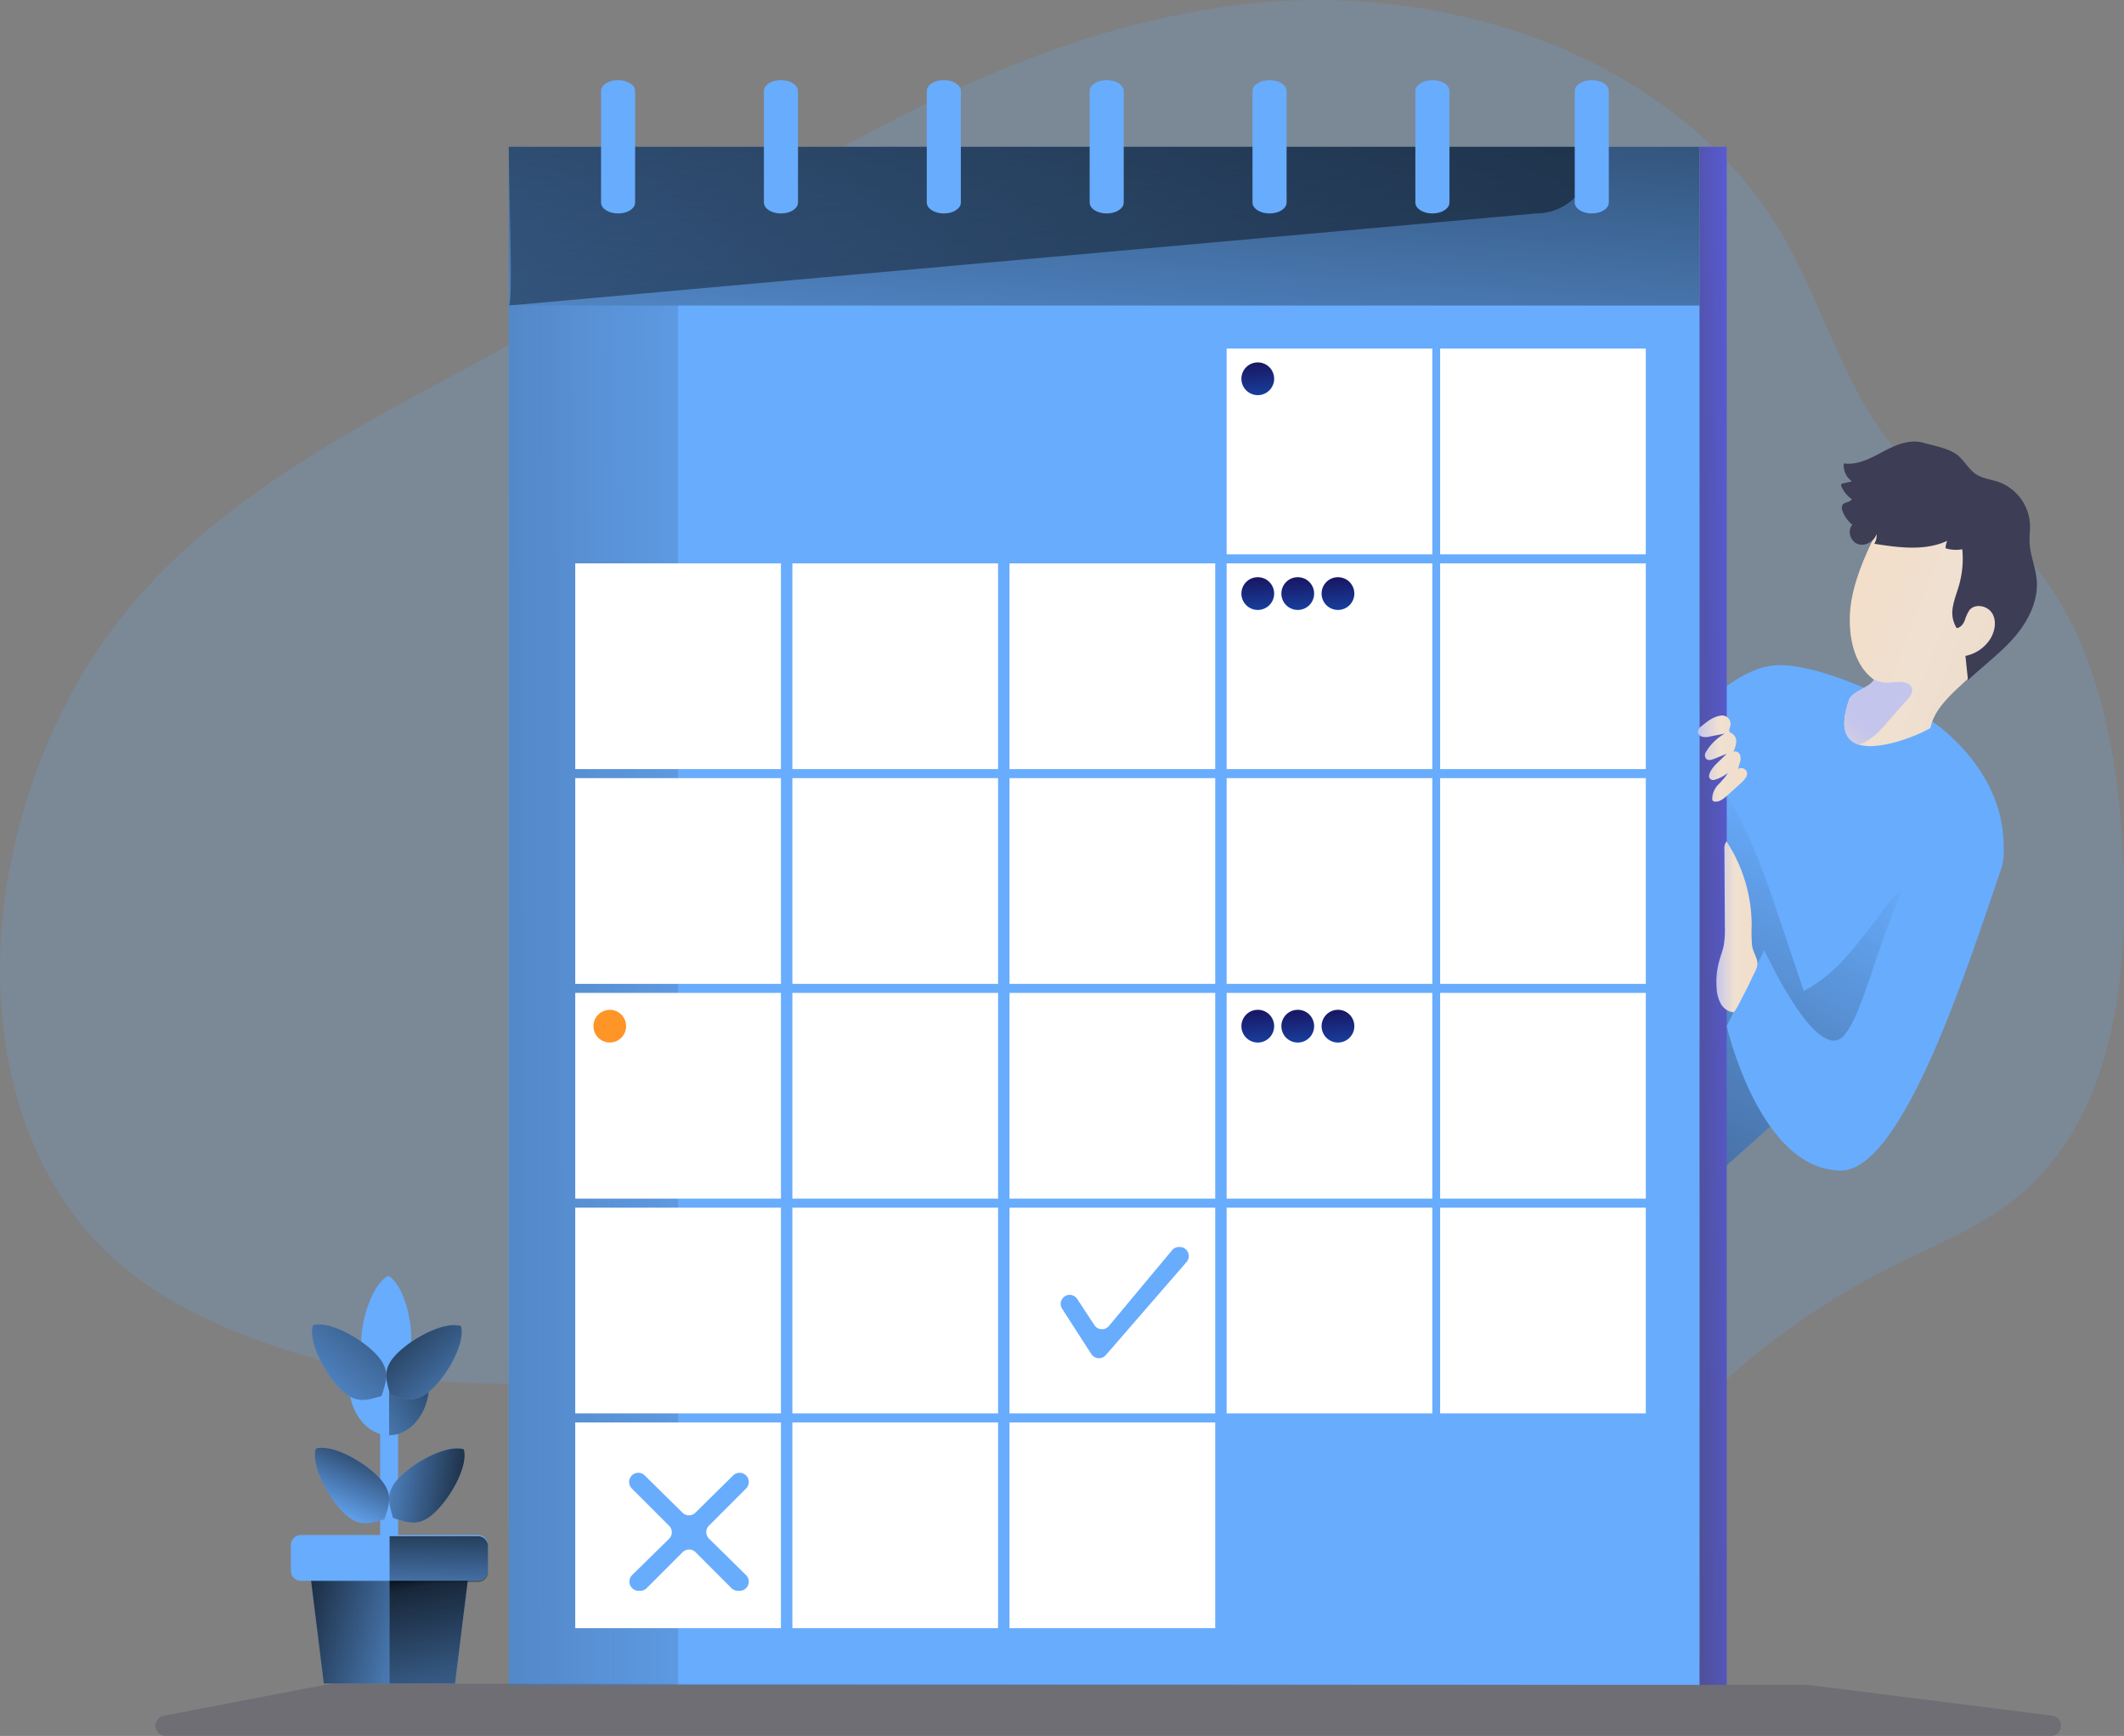 <svg xmlns="http://www.w3.org/2000/svg" xmlns:xlink="http://www.w3.org/1999/xlink" data-name="Layer 1" viewBox="0 0 730.56 597" id="Calendar"><rect x="0" y="0" width="730.56" height="597" fill="#808080" stroke="none"/><defs><linearGradient id="d" x1="637.47" x2="466.49" y1="283.45" y2="605.18" gradientUnits="userSpaceOnUse"><stop offset=".02" stop-opacity="0"></stop><stop offset=".32" stop-color="#16161f" stop-opacity=".36" class="stopColor17161f svgShape"></stop><stop offset=".76" stop-color="#323247" stop-opacity=".82" class="stopColor343247 svgShape"></stop><stop offset=".99" stop-color="#3d3d56" class="stopColor3f3d56 svgShape"></stop></linearGradient><linearGradient id="a" x1="405.81" x2="386.77" y1="-69.41" y2="192.03" gradientUnits="userSpaceOnUse"><stop offset=".01"></stop><stop offset=".1" stop-opacity=".77"></stop><stop offset=".99" stop-opacity="0"></stop></linearGradient><linearGradient id="e" x1="398.24" x2="329.99" y1="275.01" y2="-88.98" xlink:href="#a"></linearGradient><linearGradient id="f" x1="307.07" x2="-264.01" y1="341.96" y2="343.64" gradientUnits="userSpaceOnUse"><stop offset=".03" stop-opacity="0"></stop><stop offset=".62" stop-color="#282838" stop-opacity=".66" class="stopColor292838 svgShape"></stop><stop offset=".99" stop-color="#3d3d56" class="stopColor3f3d56 svgShape"></stop></linearGradient><linearGradient id="g" x1="635" x2="479.85" y1="314.35" y2="316.42" gradientUnits="userSpaceOnUse"><stop offset="0" stop-color="#68acfd" class="stopColor68e1fd svgShape"></stop><stop offset=".01" stop-color="#67aaf9" class="stopColor67ddf9 svgShape"></stop><stop offset=".12" stop-color="#5c5ece" class="stopColor5cb3ce svgShape"></stop><stop offset=".24" stop-color="#595bd4" class="stopColor538ea9 svgShape"></stop><stop offset=".37" stop-color="#4c4d8b" class="stopColor4c718b svgShape"></stop><stop offset=".5" stop-color="#464773" class="stopColor465a73 svgShape"></stop><stop offset=".63" stop-color="#424363" class="stopColor424a63 svgShape"></stop><stop offset=".79" stop-color="#404059" class="stopColor404059 svgShape"></stop><stop offset=".99" stop-color="#3d3d56" class="stopColor3f3d56 svgShape"></stop></linearGradient><linearGradient id="b" x1="432.31" x2="434.19" y1="125.53" y2="154.06" gradientUnits="userSpaceOnUse"><stop offset="0" stop-color="#181966" class="stopColor183866 svgShape"></stop><stop offset="1" stop-color="#167ffc" class="stopColor1a7fc1 svgShape"></stop></linearGradient><linearGradient id="h" x1="432.31" x2="434.19" y1="199.4" y2="227.94" xlink:href="#b"></linearGradient><linearGradient id="i" x1="446.11" x2="447.98" y1="199.4" y2="227.94" xlink:href="#b"></linearGradient><linearGradient id="j" x1="459.9" x2="461.77" y1="199.4" y2="227.94" xlink:href="#b"></linearGradient><linearGradient id="k" x1="432.31" x2="434.19" y1="348.17" y2="376.71" xlink:href="#b"></linearGradient><linearGradient id="l" x1="446.11" x2="447.98" y1="348.17" y2="376.71" xlink:href="#b"></linearGradient><linearGradient id="m" x1="459.9" x2="461.77" y1="348.17" y2="376.71" xlink:href="#b"></linearGradient><linearGradient id="n" x1="703.16" x2="610.33" y1="232.81" y2="196.61" gradientUnits="userSpaceOnUse"><stop offset="0" stop-color="#c4c5ec" class="stopColorecc4d7 svgShape"></stop><stop offset=".16" stop-color="#eddccb" class="stopColoredcbd5 svgShape"></stop><stop offset=".42" stop-color="#efe0d1" class="stopColorefd4d1 svgShape"></stop><stop offset=".7" stop-color="#f2dec9" class="stopColorf2eac9 svgShape"></stop></linearGradient><linearGradient id="c" x1="584" x2="600.93" y1="260.94" y2="260.94" gradientUnits="userSpaceOnUse"><stop offset="0" stop-color="#c4c5ec" class="stopColorecc4d7 svgShape"></stop><stop offset=".42" stop-color="#efe0d1" class="stopColorefd4d1 svgShape"></stop><stop offset="1" stop-color="#f2dec9" class="stopColorf2eac9 svgShape"></stop></linearGradient><linearGradient id="o" x1="590.37" x2="604.5" y1="318.78" y2="318.78" xlink:href="#c"></linearGradient><linearGradient id="p" x1="638.94" x2="600.41" y1="248.77" y2="294.02" xlink:href="#c"></linearGradient><linearGradient id="q" x1="129.91" x2="114.49" y1="489.49" y2="523.36" xlink:href="#a"></linearGradient><linearGradient id="r" x1="166.69" x2="119.52" y1="513.04" y2="506.99" xlink:href="#a"></linearGradient><linearGradient id="s" x1="168.06" x2="109.09" y1="465.56" y2="502.46" xlink:href="#a"></linearGradient><linearGradient id="t" x1="157.73" x2="94.22" y1="423.43" y2="497.22" xlink:href="#a"></linearGradient><linearGradient id="u" x1="94.15" x2="160.05" y1="553.37" y2="571.71" xlink:href="#a"></linearGradient><linearGradient id="v" x1="142.27" x2="162.11" y1="536.62" y2="631.72" xlink:href="#a"></linearGradient><linearGradient id="w" x1="151.14" x2="150.53" y1="515.96" y2="563.45" xlink:href="#a"></linearGradient><linearGradient id="x" x1="125.42" x2="174.1" y1="444.63" y2="498.46" xlink:href="#a"></linearGradient></defs><path fill="#68acfd" d="M158.65,127.55C115.48,150.61,71,174.76,40.91,213.38,22.84,236.6,10.8,264.24,4.46,293-6.4,342.09,1.64,399,39,432.76,52,444.56,67.9,452.89,84.3,459.29a243,243,0,0,0,106.91,15.85c29.87-2.33,59.69-10.2,89.41-6.45,36.25,4.56,67.9,25.76,101.67,39.72A265.45,265.45,0,0,0,515,526.51c11.36-1.38,22.86-3.59,32.85-9.17,11.86-6.63,20.65-17.46,30-27.36a261.75,261.75,0,0,1,73.46-54.69c14.43-7.22,29.72-13.21,42.25-23.37,33-26.7,38.65-74.48,36.73-116.85s-11.47-89.14-45.38-114.87c-7.57-5.74-16.09-10.19-23.43-16.24C637,143.78,629.68,110,614,82.39,578.84,20.65,500.39-6.38,429.76,1.26,328.55,12.21,245.66,81.08,158.65,127.55Z" opacity=".18" class="color68e1fd svgShape"></path><path fill="#68acfd" d="M688.92,295.5C688,304,677.51,318.27,663,334.31c-23.78,26.24-58.33,57.19-79.11,75.22h0c-10.72,9.31-17.77,15.18-17.77,15.18V263.17s25.16-32.22,43.44-34.29,55.17,19.31,55.17,19.31S692,265.94,688.92,295.5Z" class="color68e1fd svgShape"></path><path fill="url(#d)" d="M663,334.31c-23.78,26.24-58.33,57.19-79.11,75.22-1.55-2.47-1.86-5.83-2-8.87-.55-15.19-.42-30.4-.28-45.6.13-14.76.26-29.51,1.19-44.24.88-13.72,2.56-27.75,8.84-40a15.34,15.34,0,0,1,3.45,4.48C603,288.89,608,303.88,613,318.76q3.71,11,7.42,22.09A53,53,0,0,0,635.05,329c3.8-4.21,7.19-8.76,10.68-13.22,2.44-3.12,7.2-12,11-8.66C662.89,312.49,663.39,324.78,663,334.31Z" style="isolation:isolate"></path><rect width="409.59" height="474.37" x="175" y="50.48" fill="#68acfd" class="color68e1fd svgShape"></rect><rect width="409.59" height="474.37" x="175" y="50.48" fill="url(#a)" style="isolation:isolate"></rect><path fill="url(#e)" d="M528.3,73.41,175,105.08c1.59,0,0-44,0-54.6H547.5V54.2A19.21,19.21,0,0,1,528.3,73.41Z" style="isolation:isolate"></path><rect width="409.59" height="474.37" x="175" y="105.08" fill="#68acfd" class="color68e1fd svgShape"></rect><rect width="58.23" height="474.37" x="175" y="105.08" fill="url(#f)" style="isolation:isolate"></rect><rect width="70.75" height="70.75" x="197.86" y="193.74" fill="#ffffff" class="colorffffff svgShape"></rect><rect width="70.75" height="70.75" x="272.54" y="193.74" fill="#ffffff" class="colorffffff svgShape"></rect><rect width="70.75" height="70.75" x="347.23" y="193.74" fill="#ffffff" class="colorffffff svgShape"></rect><rect width="70.75" height="70.75" x="421.91" y="193.74" fill="#ffffff" class="colorffffff svgShape"></rect><rect width="70.75" height="70.75" x="197.86" y="267.6" fill="#ffffff" class="colorffffff svgShape"></rect><rect width="70.75" height="70.75" x="272.54" y="267.6" fill="#ffffff" class="colorffffff svgShape"></rect><rect width="70.75" height="70.75" x="347.23" y="267.6" fill="#ffffff" class="colorffffff svgShape"></rect><rect width="70.75" height="70.75" x="421.91" y="267.6" fill="#ffffff" class="colorffffff svgShape"></rect><rect width="70.75" height="70.75" x="197.86" y="341.46" fill="#ffffff" class="colorffffff svgShape"></rect><rect width="70.75" height="70.75" x="272.54" y="341.46" fill="#ffffff" class="colorffffff svgShape"></rect><rect width="70.75" height="70.75" x="347.23" y="341.46" fill="#ffffff" class="colorffffff svgShape"></rect><rect width="70.75" height="70.75" x="421.91" y="341.46" fill="#ffffff" class="colorffffff svgShape"></rect><rect width="70.75" height="70.75" x="197.86" y="415.32" fill="#ffffff" class="colorffffff svgShape"></rect><rect width="70.75" height="70.75" x="272.54" y="415.32" fill="#ffffff" class="colorffffff svgShape"></rect><rect width="70.75" height="70.75" x="347.23" y="415.32" fill="#ffffff" class="colorffffff svgShape"></rect><rect width="70.75" height="70.75" x="421.91" y="415.32" fill="#ffffff" class="colorffffff svgShape"></rect><rect width="70.75" height="70.75" x="197.86" y="489.18" fill="#ffffff" class="colorffffff svgShape"></rect><rect width="70.75" height="70.75" x="272.54" y="489.18" fill="#ffffff" class="colorffffff svgShape"></rect><rect width="70.75" height="70.75" x="347.23" y="489.18" fill="#ffffff" class="colorffffff svgShape"></rect><rect width="70.75" height="70.75" x="495.34" y="193.74" fill="#ffffff" class="colorffffff svgShape"></rect><rect width="70.75" height="70.75" x="495.34" y="119.88" fill="#ffffff" class="colorffffff svgShape"></rect><rect width="70.75" height="70.75" x="421.91" y="119.88" fill="#ffffff" class="colorffffff svgShape"></rect><rect width="70.75" height="70.75" x="495.34" y="267.6" fill="#ffffff" class="colorffffff svgShape"></rect><rect width="70.75" height="70.75" x="495.34" y="341.46" fill="#ffffff" class="colorffffff svgShape"></rect><rect width="70.75" height="70.75" x="495.34" y="415.32" fill="#ffffff" class="colorffffff svgShape"></rect><path fill="#68acfd" d="M206.73 31.3V69.66c0 2.07 2.63 3.75 5.86 3.75h0c3.24 0 5.86-1.68 5.86-3.75V31.3c0-2.07-2.62-3.75-5.86-3.75h0C209.36 27.55 206.73 29.23 206.73 31.3zM262.75 31.3V69.66c0 2.07 2.62 3.75 5.86 3.75h0c3.24 0 5.86-1.68 5.86-3.75V31.3c0-2.07-2.62-3.75-5.86-3.75h0C265.37 27.55 262.75 29.23 262.75 31.3zM318.77 31.3V69.66c0 2.07 2.62 3.75 5.86 3.75h0c3.24 0 5.86-1.68 5.86-3.75V31.3c0-2.07-2.62-3.75-5.86-3.75h0C321.39 27.55 318.77 29.23 318.77 31.3zM374.79 31.3V69.66c0 2.07 2.62 3.75 5.86 3.75h0c3.23 0 5.86-1.68 5.86-3.75V31.3c0-2.07-2.63-3.75-5.86-3.75h0C377.41 27.55 374.79 29.23 374.79 31.3zM430.8 31.3V69.66c0 2.07 2.63 3.75 5.87 3.75h0c3.23 0 5.86-1.68 5.86-3.75V31.3c0-2.07-2.63-3.75-5.86-3.75h0C433.43 27.55 430.8 29.23 430.8 31.3zM486.82 31.3V69.66c0 2.07 2.63 3.75 5.86 3.75h0c3.24 0 5.87-1.68 5.87-3.75V31.3c0-2.07-2.63-3.75-5.87-3.75h0C489.45 27.55 486.82 29.23 486.82 31.3zM541.64 31.3V69.66c0 2.07 2.63 3.75 5.86 3.75h0c3.24 0 5.86-1.68 5.86-3.75V31.3c0-2.07-2.62-3.75-5.86-3.75h0C544.27 27.55 541.64 29.23 541.64 31.3z" class="color68e1fd svgShape"></path><rect width="9.32" height="528.97" x="584.6" y="50.48" fill="url(#g)" style="isolation:isolate"></rect><path fill="url(#b)" d="M438.25,130.25a5.63,5.63,0,1,1-5.62-5.62A5.63,5.63,0,0,1,438.25,130.25Z"></path><path fill="url(#h)" d="M438.25,204.12a5.63,5.63,0,1,1-5.62-5.62A5.63,5.63,0,0,1,438.25,204.12Z"></path><path fill="url(#i)" d="M452,204.12a5.63,5.63,0,1,1-5.62-5.62A5.63,5.63,0,0,1,452,204.12Z"></path><path fill="url(#j)" d="M465.83,204.12a5.63,5.63,0,1,1-5.62-5.62A5.63,5.63,0,0,1,465.83,204.12Z"></path><path fill="url(#k)" d="M438.25,352.9a5.63,5.63,0,1,1-5.62-5.63A5.62,5.62,0,0,1,438.25,352.9Z"></path><circle cx="209.74" cy="352.9" r="5.62" fill="#fe9526" class="colorff2235 svgShape"></circle><path fill="url(#l)" d="M452,352.9a5.63,5.63,0,1,1-5.62-5.63A5.62,5.62,0,0,1,452,352.9Z"></path><path fill="url(#m)" d="M465.83,352.9a5.63,5.63,0,1,1-5.62-5.63A5.62,5.62,0,0,1,465.83,352.9Z"></path><path fill="url(#n)" d="M688.25,201.7c-1.57,6.42.53,15.32-2.45,21.21-5,9.9-19.62,16.47-21.78,27.34-.13.63-16.4,8.47-24.79,5.79-4.39-1.39-6.62-5.67-3.24-15.35,1.06-3,7-4.12,8.6-6.91l-.33-.25c-8.12-6.13-9-19.12-7.32-27.79s5.53-17,9.66-24.92c3.18-6.1,10.36-9.41,17.24-9.3,8.65.15,17.78,3.61,22.28,11C689.56,188.15,689.81,195.28,688.25,201.7Z"></path><path fill="#3d3d56" d="M648.29,155c-4.43,2.34-9.14,5.1-14.1,4.35a6.71,6.71,0,0,0,2.82,6.2l-3.08.69a.84.84,0,0,0-.64.36.82.82,0,0,0,.07.68,10.14,10.14,0,0,0,3.59,4.37c-.55,1.18-2.54.92-3.22,2a2.41,2.41,0,0,0,0,2.05,11.1,11.1,0,0,0,3.4,4.77c-1.84,2-.69,5.7,1.85,6.61s5.59-.82,6.46-3.39a5.34,5.34,0,0,1-.76,3.31c8.39,1.32,17.36,2.56,25.08-1a6.58,6.58,0,0,0-.58,2.54,12.08,12.08,0,0,0,5.76.36,33.37,33.37,0,0,1-1.09,12.26c-.69,2.48-1.68,4.88-2.12,7.41A10.06,10.06,0,0,0,673,216c1.33-.12,2.27-1.37,2.78-2.6a13.38,13.38,0,0,1,1.65-3.62c2-2.34,6.16-1.48,7.77,1.11s1,6.07-.54,8.68a13.19,13.19,0,0,1-8.64,6c.29,2.79.59,5.58.88,8.36,5.27-5,11.17-9.29,15.91-14.76s8.33-12.47,7.72-19.69c-.37-4.45-2.31-8.68-2.46-13.15-.07-2,.23-4.05.15-6.07a16.46,16.46,0,0,0-10.85-14.53c-2.55-.87-5.36-1.12-7.62-2.59-2.81-1.82-4.27-5.21-7.06-7.07-3-2-7.66-2.82-11.15-3.81C657,151,652.28,152.91,648.29,155Z" class="color3f3d56 svgShape"></path><path fill="url(#c)" d="M585.38,249.62a3,3,0,0,0-1.38,2,2,2,0,0,0,1.61,1.78,5.89,5.89,0,0,0,2.57-.12l5.08-1a17.36,17.36,0,0,0-6.59,6.5,1.88,1.88,0,0,0,.09,2.05c.68.86,1.83.52,2.75.16l4.41-1.76-3,2.91a13.6,13.6,0,0,0-2.42,2.84,5.89,5.89,0,0,0-.64,1.59,1.39,1.39,0,0,0,1.75,1.64,13.45,13.45,0,0,0,5-2.64,34,34,0,0,1-3.61,4.27,7.18,7.18,0,0,0-2.08,5,1,1,0,0,0,.19.56.92.92,0,0,0,.55.26c1.63.27,3.11-.92,4.34-2l4.53-4.11a10.13,10.13,0,0,0,1.91-2.07,2.85,2.85,0,0,0,.49-1.51,2,2,0,0,0-3.07-1.51c.13-.87.47-1.68.68-2.53a3.58,3.58,0,0,0-.16-2.54,1.73,1.73,0,0,0-2.2-.83,9.67,9.67,0,0,0,1-3.33,3.21,3.21,0,0,0-1.47-3,2.28,2.28,0,0,1-.74-.47c-.4-.49-.08-1.19.09-1.8a2.91,2.91,0,0,0-3-3.89C589.44,246.38,587.29,248,585.38,249.62Z"></path><path fill="#68acfd" d="M667.43,287.19c11.5-10.16,25.74-2.46,20.74,12.05-10.81,31.39-33.44,103.31-54.93,103.31-28,0-39.32-49.65-39.32-49.65l12.93-26.17s18.29,40.13,27.5,29.27S649,304,666.9,287.66Z" class="color68e1fd svgShape"></path><path fill="url(#o)" d="M602.61,325a62.5,62.5,0,0,1-.12-7,52.75,52.75,0,0,0-8.66-28.65,4.14,4.14,0,0,0-.71,2.9l.15,26.56a30.78,30.78,0,0,1-.44,6.58c-.34,1.58-.92,3.09-1.37,4.65a27.35,27.35,0,0,0-1,10,12.15,12.15,0,0,0,1.43,5.17,5.76,5.76,0,0,0,4.32,2.92c.59,0,3-5,3.35-5.68q1.6-3,3-6.05c.69-1.54,2.16-3.81,1.9-5.54C604.17,328.92,602.85,327.13,602.61,325Z"></path><path fill="url(#p)" d="M656.05,240.56c-2.42,2.72-4.82,5.45-7.24,8.18a28.68,28.68,0,0,1-6.52,6,13.17,13.17,0,0,1-3.06,1.32c-4.39-1.39-6.62-5.67-3.24-15.35,1.06-3,7-4.12,8.6-6.91l-.33-.25a15.12,15.12,0,0,0,3.61,1.18c2.6.39,9-1.63,9.79,2.22C657.94,238.28,657,239.53,656.05,240.56Z"></path><path fill="#68acfd" d="M365.28 450l10.08 15.66a3.13 3.13 0 005 .35l27.76-32a3.12 3.12 0 00-2.35-5.17h-.23a3.13 3.13 0 00-2.4 1.12L381.42 456a3.11 3.11 0 01-5-.29l-5.91-9a3.12 3.12 0 00-3.08-1.37h0A3.11 3.11 0 00365.28 450zM243.91 529.19l12.69 12.49a3.16 3.16 0 01-2.22 5.41h-.54a3.19 3.19 0 01-2.24-.92l-12.35-12.36a3.17 3.17 0 00-4.47 0l-12.35 12.36a3.16 3.16 0 01-2.23.92h-.55a3.16 3.16 0 01-2.22-5.41l12.7-12.49a3.15 3.15 0 000-4.48l-12.82-12.82a3.16 3.16 0 012.23-5.39h0a3.14 3.14 0 012.21.9l13 12.82a3.16 3.16 0 004.43 0l13-12.82a3.14 3.14 0 012.21-.9h0a3.16 3.16 0 012.24 5.39l-12.82 12.82A3.15 3.15 0 00243.91 529.19z" class="color68e1fd svgShape"></path><polygon fill="#68acfd" points="130.74 489.92 133.84 489.92 135.39 559.98 133.84 548.44 130.74 548.44 130.74 489.92" class="color68e1fd svgShape"></polygon><rect width="3.1" height="58.52" x="133.84" y="489.92" fill="#68acfd" class="color68e1fd svgShape"></rect><path fill="#53d86a" d="M131.64,520.81" class="color607c1c svgShape"></path><path fill="#68acfd" d="M108.63,498.15c-1.75,5.41,3.78,16.12,9.14,21.66s9,4.27,14.46,2.69c1.75-5.41,3.24-9.1-2.13-14.64S114.09,496.57,108.63,498.15Z" class="color68e1fd svgShape"></path><path fill="#68acfd" d="M159.54 498.42c-5.41-1.76-16.12 3.78-21.66 9.14s-4.27 9-2.69 14.46c5.41 1.75 9.1 3.24 14.64-2.13S161.13 503.88 159.54 498.42zM133.84 475.79H120c0 9.83 6.19 17.8 13.83 17.8l3.26-8.73z" class="color68e1fd svgShape"></path><path fill="#68acfd" d="M133.84 475.79h13.83c0 9.83-6.19 17.8-13.83 17.8zM107.64 455.74c-1.75 5.41 3.78 16.13 9.15 21.66s9 4.28 14.45 2.69c1.75-5.41 3.24-9.1-2.13-14.64S113.1 454.16 107.64 455.74z" class="color68e1fd svgShape"></path><path fill="#68acfd" d="M158.56,456c-5.42-1.75-16.13,3.78-21.66,9.15s-4.28,9-2.7,14.45c5.41,1.75,9.11,3.24,14.64-2.13S160.14,461.47,158.56,456Z" class="color68e1fd svgShape"></path><path fill="#68acfd" d="M133.59,438.73c-5.12,2.48-9,13.88-9.32,21.59s3.66,16.78,8.58,19.63c5.12-2.48,8.29-11.28,8.58-19S138.51,441.58,133.59,438.73Z" class="color68e1fd svgShape"></path><polygon fill="#68acfd" points="106.49 539.51 111.37 578.95 133.94 578.95 143.16 556.51 133.94 538.41 106.49 539.51" style="isolation:isolate" class="color68e1fd svgShape"></polygon><polygon fill="#68acfd" points="161.4 539.51 156.52 578.95 133.94 578.95 133.94 538.41 161.4 539.51" style="isolation:isolate" class="color68e1fd svgShape"></polygon><path fill="#68acfd" d="M144,538.68l-.25.12-7.66,3.8L134,543.66H103.51a3.47,3.47,0,0,1-3.47-3.47v-8.82a3.47,3.47,0,0,1,3.47-3.47H134Z" style="isolation:isolate" class="color68e1fd svgShape"></path><path fill="#68acfd" d="M137.42,527.9h30.44a0,0,0,0,1,0,0v15.76a0,0,0,0,1,0,0H137.42a3.47,3.47,0,0,1-3.47-3.47v-8.82A3.47,3.47,0,0,1,137.42,527.9Z" transform="rotate(180 150.9 535.78)" style="isolation:isolate" class="color68e1fd svgShape"></path><path fill="url(#q)" d="M108.63,498.15c-1.75,5.41,3.78,16.12,9.14,21.66s9,4.27,14.46,2.69c1.75-5.41,3.24-9.1-2.13-14.64S114.09,496.57,108.63,498.15Z" style="isolation:isolate"></path><path fill="url(#r)" d="M159.54,498.42c-5.41-1.76-16.12,3.78-21.66,9.14s-4.27,9-2.69,14.46c5.41,1.75,9.1,3.24,14.64-2.13S161.13,503.88,159.54,498.42Z" style="isolation:isolate"></path><path fill="url(#s)" d="M147.48,478.69c-1.07,8.45-6.77,14.9-13.64,14.9V478.36c.11.41.24.82.36,1.25C139.15,481.21,142.67,482.6,147.48,478.69Z" style="isolation:isolate"></path><path fill="url(#t)" d="M107.64,455.74c-1.75,5.41,3.78,16.13,9.15,21.66s9,4.28,14.45,2.69c1.75-5.41,3.24-9.1-2.13-14.64S113.1,454.16,107.64,455.74Z" style="isolation:isolate"></path><g style="isolation:isolate" fill="#000000" class="color000000 svgShape"><polygon fill="url(#u)" points="133.95 543.66 133.95 578.95 111.37 578.95 107 543.66 133.95 543.66" style="isolation:isolate"></polygon><polygon fill="url(#v)" points="160.89 543.66 156.52 578.95 133.95 578.95 133.95 543.66 160.89 543.66" style="isolation:isolate"></polygon><path fill="url(#w)" d="M167.85,531.77v8.82a3.47,3.47,0,0,1-3.47,3.47H134V528.3h30.43A3.47,3.47,0,0,1,167.85,531.77Z" style="isolation:isolate"></path></g><path fill="#1d1e41" d="M114,579,56.64,590a3.5,3.5,0,0,0,.73,7H705.23a3.51,3.51,0,0,0,.49-7l-83.61-10.52-.48,0-506.9-.5A3.64,3.64,0,0,0,114,579Z" opacity=".18" class="color1d2741 svgShape"></path><path fill="url(#x)" d="M148.84,477.48c-.47.45-.92.86-1.36,1.21-4.81,3.91-8.33,2.52-13.28.92-.12-.43-.25-.84-.36-1.25-1.38-4.79-2.05-8.26,3.06-13.2,5.53-5.37,16.24-10.9,21.66-9.15C160.14,461.47,154.38,472.12,148.84,477.48Z" style="isolation:isolate"></path></svg>